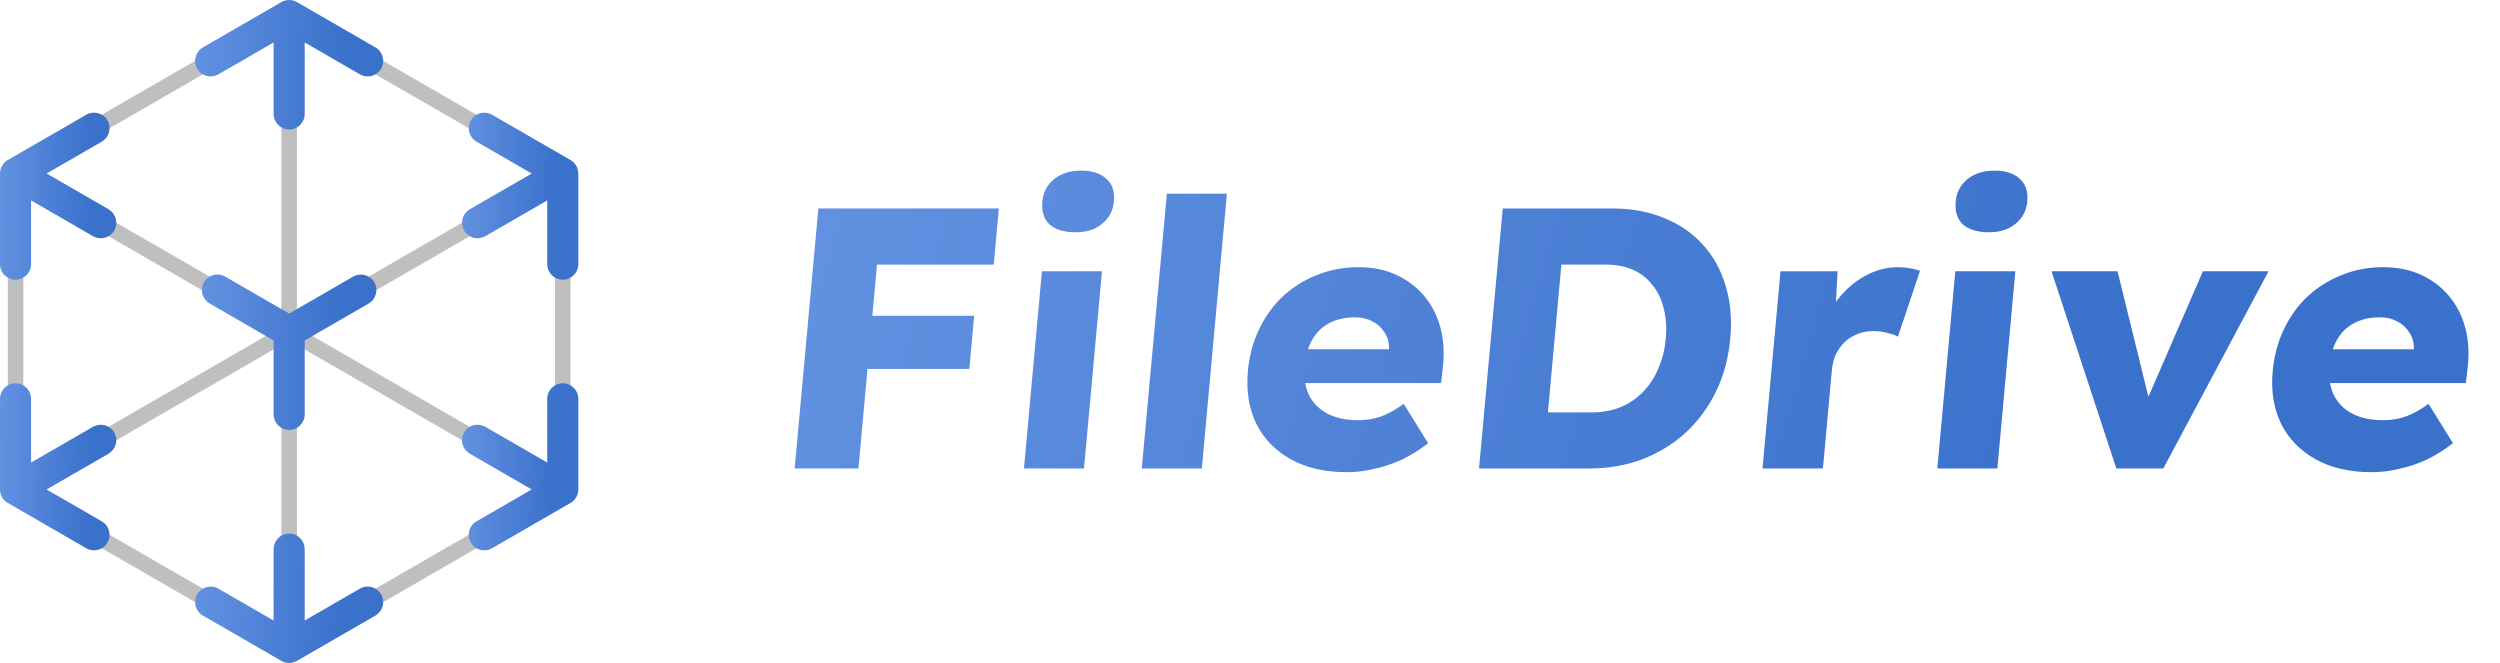 <svg width="181" height="48" viewBox="0 0 181 48" fill="none" xmlns="http://www.w3.org/2000/svg">
<g clip-path="url(#clip0_702_23341)">
<path d="M41.026 12.075L21.216 0.638C21.042 0.537 20.828 0.537 20.654 0.638L0.844 12.075C0.67 12.176 0.563 12.361 0.563 12.563V35.438C0.563 35.639 0.67 35.825 0.844 35.925L20.654 47.362C20.741 47.413 20.838 47.438 20.935 47.438C21.032 47.438 21.129 47.413 21.216 47.362L41.026 35.925C41.2 35.825 41.307 35.639 41.307 35.438V12.563C41.307 12.361 41.2 12.176 41.026 12.075ZM22.06 24L40.182 13.537V34.463L22.06 24ZM21.497 23.026V2.099L39.62 12.562L21.497 23.025V23.026ZM20.373 23.026L2.251 12.563L20.373 2.099V23.026ZM19.81 24L1.688 34.463V13.537L19.81 24H19.81ZM20.373 24.974V45.901L2.251 35.437L20.373 24.974H20.373ZM21.497 24.974L39.62 35.437L21.497 45.9V24.974Z" fill="#BFBFBF"/>
<path d="M20.935 31.124C21.557 31.124 22.06 30.62 22.06 29.999V24.648L26.69 21.976C27.228 21.665 27.413 20.977 27.102 20.439C26.792 19.902 26.105 19.717 25.565 20.028L20.935 22.7L16.306 20.027C15.767 19.716 15.079 19.901 14.769 20.439C14.458 20.977 14.643 21.665 15.181 21.975L19.81 24.648V30C19.81 30.62 20.314 31.124 20.935 31.124Z" fill="url(#paint0_linear_702_23341)"/>
<path d="M7.902 15.181C7.893 15.173 7.881 15.163 7.86 15.151L3.375 12.562L7.371 10.255C7.909 9.945 8.093 9.257 7.783 8.719C7.473 8.181 6.785 7.997 6.246 8.307L0.563 11.588C0.215 11.788 0 12.16 0 12.562V19.125C0 19.747 0.504 20.25 1.125 20.25C1.746 20.25 2.25 19.746 2.25 19.125V14.51L6.734 17.1C6.815 17.147 6.899 17.178 6.984 17.203C7.009 17.21 7.034 17.215 7.06 17.22C7.123 17.234 7.187 17.242 7.25 17.245C7.265 17.246 7.281 17.251 7.296 17.251C7.306 17.251 7.311 17.25 7.317 17.247C7.699 17.24 8.067 17.043 8.271 16.689C8.573 16.165 8.404 15.504 7.901 15.181H7.902Z" fill="url(#paint1_linear_702_23341)"/>
<path d="M6.825 30.859C6.81 30.861 6.785 30.871 6.734 30.899L2.25 33.488V28.875C2.25 28.253 1.746 27.75 1.125 27.75C0.504 27.75 0 28.253 0 28.875V35.438C0 35.84 0.215 36.211 0.563 36.412L6.246 39.694C6.423 39.796 6.616 39.844 6.807 39.844C7.196 39.844 7.574 39.643 7.782 39.282C8.093 38.744 7.909 38.055 7.37 37.745L3.374 35.437L7.859 32.848C7.895 32.827 7.917 32.811 7.929 32.797C8.41 32.468 8.567 31.824 8.271 31.311C7.978 30.803 7.347 30.616 6.825 30.859Z" fill="url(#paint2_linear_702_23341)"/>
<path d="M27.181 3.432L21.497 0.151C21.149 -0.05 20.72 -0.05 20.372 0.151L14.689 3.432C14.151 3.743 13.967 4.43 14.277 4.969C14.588 5.507 15.276 5.691 15.814 5.38L19.81 3.073V8.25C19.81 8.871 20.314 9.375 20.935 9.375C21.556 9.375 22.06 8.871 22.06 8.25V3.074L26.056 5.38C26.233 5.483 26.426 5.531 26.617 5.531C27.005 5.531 27.384 5.329 27.592 4.969C27.903 4.43 27.718 3.742 27.18 3.432H27.181Z" fill="url(#paint3_linear_702_23341)"/>
<path d="M40.745 27.75C40.124 27.75 39.62 28.253 39.62 28.875V33.489L35.136 30.9C35.066 30.86 35.028 30.843 35.011 30.843C34.495 30.624 33.887 30.814 33.599 31.311C33.305 31.822 33.459 32.464 33.935 32.794C33.952 32.81 33.976 32.828 34.011 32.848L38.495 35.437L34.499 37.745C33.96 38.055 33.777 38.743 34.087 39.281C34.296 39.642 34.673 39.844 35.062 39.844C35.254 39.844 35.446 39.795 35.624 39.693L41.307 36.412C41.655 36.211 41.87 35.841 41.87 35.438V28.875C41.87 28.253 41.366 27.75 40.745 27.75L40.745 27.75Z" fill="url(#paint4_linear_702_23341)"/>
<path d="M41.862 12.499C41.84 12.122 41.637 11.778 41.308 11.588L35.624 8.307C35.086 7.997 34.398 8.181 34.088 8.719C33.777 9.257 33.961 9.945 34.5 10.256L38.495 12.563L34.011 15.151C33.976 15.172 33.951 15.19 33.933 15.208C33.459 15.538 33.305 16.179 33.599 16.688C33.808 17.049 34.185 17.251 34.575 17.251C34.718 17.251 34.86 17.213 34.998 17.157C35.016 17.161 35.056 17.146 35.136 17.1L39.62 14.51V19.125C39.62 19.747 40.124 20.25 40.745 20.25C41.366 20.25 41.87 19.746 41.87 19.125V12.562C41.87 12.533 41.867 12.513 41.861 12.499L41.862 12.499Z" fill="url(#paint5_linear_702_23341)"/>
<path d="M26.056 42.619L22.06 44.926V39.749C22.06 39.703 22.056 39.676 22.051 39.659C22.004 39.081 21.526 38.625 20.935 38.625C20.344 38.625 19.865 39.081 19.818 39.659C19.813 39.676 19.809 39.703 19.809 39.749V44.926L15.813 42.62C15.275 42.309 14.588 42.493 14.277 43.032C13.966 43.57 14.151 44.258 14.689 44.569L20.372 47.85C20.546 47.95 20.741 48 20.935 48C21.129 48 21.323 47.95 21.497 47.849L27.181 44.568C27.719 44.257 27.903 43.569 27.593 43.031C27.282 42.492 26.595 42.308 26.056 42.619Z" fill="url(#paint6_linear_702_23341)"/>
</g>
<path d="M57.533 33.917L59.249 15.095H63.866L62.15 33.917H57.533ZM60.35 26.711L60.701 22.866H70.529L70.178 26.711H60.35ZM61.039 19.156L61.409 15.095H72.317L71.947 19.156H61.039ZM74.134 33.917L75.436 19.64H79.783L78.481 33.917H74.134ZM77.881 16.816C77.053 16.816 76.422 16.628 75.988 16.252C75.574 15.857 75.4 15.302 75.465 14.585C75.526 13.921 75.809 13.384 76.314 12.971C76.82 12.559 77.478 12.353 78.288 12.353C79.08 12.353 79.683 12.55 80.097 12.944C80.53 13.321 80.715 13.867 80.649 14.585C80.589 15.248 80.306 15.786 79.8 16.198C79.312 16.61 78.673 16.816 77.881 16.816ZM82.666 33.917L84.48 14.02H88.827L87.013 33.917H82.666ZM97.509 34.186C95.925 34.186 94.568 33.873 93.437 33.245C92.324 32.618 91.494 31.757 90.945 30.664C90.417 29.552 90.217 28.289 90.346 26.873C90.447 25.761 90.72 24.748 91.163 23.834C91.608 22.902 92.185 22.104 92.893 21.441C93.62 20.778 94.44 20.267 95.355 19.909C96.289 19.532 97.287 19.344 98.35 19.344C99.358 19.344 100.259 19.523 101.054 19.882C101.85 20.24 102.524 20.742 103.077 21.387C103.63 22.033 104.029 22.794 104.273 23.673C104.517 24.551 104.582 25.51 104.469 26.55L104.335 27.733H92.941L92.516 25.286H101.021L100.518 25.77L100.567 25.232C100.571 24.784 100.463 24.399 100.24 24.076C100.037 23.736 99.747 23.467 99.368 23.27C99.008 23.072 98.585 22.974 98.1 22.974C97.379 22.974 96.754 23.117 96.224 23.404C95.714 23.673 95.309 24.067 95.009 24.587C94.71 25.107 94.525 25.752 94.455 26.523C94.385 27.294 94.484 27.975 94.754 28.567C95.043 29.158 95.487 29.615 96.088 29.938C96.706 30.261 97.456 30.422 98.338 30.422C98.932 30.422 99.481 30.332 99.983 30.153C100.485 29.974 101.035 29.669 101.632 29.239L103.397 32.089C102.797 32.555 102.167 32.949 101.507 33.272C100.85 33.577 100.181 33.801 99.502 33.944C98.84 34.106 98.175 34.186 97.509 34.186ZM107.081 33.917L108.798 15.095H116.763C118.149 15.095 119.396 15.329 120.506 15.795C121.617 16.243 122.548 16.888 123.299 17.73C124.052 18.555 124.6 19.55 124.944 20.715C125.29 21.862 125.399 23.126 125.273 24.506C125.146 25.905 124.805 27.177 124.25 28.325C123.696 29.472 122.966 30.467 122.061 31.309C121.158 32.134 120.109 32.779 118.915 33.245C117.74 33.693 116.45 33.917 115.046 33.917H107.081ZM111.988 30.744L111.475 29.857H115.282C116.02 29.857 116.697 29.732 117.314 29.481C117.931 29.23 118.467 28.871 118.924 28.405C119.4 27.921 119.776 27.357 120.05 26.711C120.345 26.048 120.529 25.313 120.602 24.506C120.676 23.7 120.625 22.974 120.45 22.328C120.295 21.665 120.022 21.101 119.632 20.634C119.263 20.151 118.792 19.783 118.221 19.532C117.65 19.281 116.995 19.156 116.257 19.156H112.369L113.12 18.322L111.988 30.744ZM127.606 33.917L128.908 19.64H133.039L132.803 24.291L132.077 23.377C132.379 22.624 132.802 21.943 133.343 21.334C133.885 20.724 134.505 20.24 135.204 19.882C135.92 19.523 136.648 19.344 137.386 19.344C137.71 19.344 138.004 19.371 138.269 19.424C138.554 19.46 138.8 19.523 139.008 19.613L137.413 24.372C137.225 24.264 136.963 24.175 136.628 24.103C136.312 24.014 135.974 23.969 135.614 23.969C135.218 23.969 134.842 24.04 134.487 24.184C134.152 24.309 133.847 24.497 133.572 24.748C133.315 24.999 133.099 25.295 132.924 25.636C132.767 25.976 132.669 26.362 132.629 26.792L131.98 33.917H127.606ZM140.262 33.917L141.564 19.64H145.911L144.609 33.917H140.262ZM144.009 16.816C143.181 16.816 142.55 16.628 142.116 16.252C141.702 15.857 141.528 15.302 141.593 14.585C141.654 13.921 141.937 13.384 142.442 12.971C142.948 12.559 143.606 12.353 144.416 12.353C145.208 12.353 145.811 12.55 146.225 12.944C146.658 13.321 146.842 13.867 146.777 14.585C146.717 15.248 146.434 15.786 145.928 16.198C145.44 16.61 144.801 16.816 144.009 16.816ZM153.222 33.917L148.53 19.64H153.309L155.909 30.207L154.844 30.341L159.492 19.64H164.244L156.624 33.917H153.222ZM171.705 34.186C170.121 34.186 168.764 33.873 167.633 33.245C166.52 32.618 165.69 31.757 165.142 30.664C164.613 29.552 164.413 28.289 164.542 26.873C164.644 25.761 164.916 24.748 165.359 23.834C165.804 22.902 166.381 22.104 167.09 21.441C167.816 20.778 168.637 20.267 169.551 19.909C170.486 19.532 171.484 19.344 172.546 19.344C173.554 19.344 174.455 19.523 175.251 19.882C176.046 20.24 176.72 20.742 177.273 21.387C177.827 22.033 178.225 22.794 178.469 23.673C178.713 24.551 178.779 25.51 178.666 26.55L178.531 27.733H167.137L166.712 25.286H175.217L174.714 25.77L174.763 25.232C174.768 24.784 174.659 24.399 174.436 24.076C174.233 23.736 173.943 23.467 173.565 23.27C173.205 23.072 172.782 22.974 172.296 22.974C171.576 22.974 170.951 23.117 170.421 23.404C169.91 23.673 169.505 24.067 169.206 24.587C168.906 25.107 168.721 25.752 168.651 26.523C168.581 27.294 168.681 27.975 168.951 28.567C169.239 29.158 169.683 29.615 170.284 29.938C170.902 30.261 171.653 30.422 172.535 30.422C173.129 30.422 173.677 30.332 174.179 30.153C174.682 29.974 175.231 29.669 175.829 29.239L177.594 32.089C176.993 32.555 176.363 32.949 175.704 33.272C175.046 33.577 174.378 33.801 173.698 33.944C173.036 34.106 172.371 34.186 171.705 34.186Z" fill="url(#paint7_linear_702_23341)"/>
<defs>
<linearGradient id="paint0_linear_702_23341" x1="24.405" y1="30.272" x2="12.052" y2="29.814" gradientUnits="userSpaceOnUse">
<stop stop-color="#3A71CB"/>
<stop offset="1" stop-color="#6B99E6"/>
</linearGradient>
<linearGradient id="paint1_linear_702_23341" x1="6.523" y1="19.334" x2="-1.718" y2="19.144" gradientUnits="userSpaceOnUse">
<stop stop-color="#3A71CB"/>
<stop offset="1" stop-color="#6B99E6"/>
</linearGradient>
<linearGradient id="paint2_linear_702_23341" x1="6.523" y1="38.928" x2="-1.717" y2="38.739" gradientUnits="userSpaceOnUse">
<stop stop-color="#3A71CB"/>
<stop offset="1" stop-color="#6B99E6"/>
</linearGradient>
<linearGradient id="paint3_linear_702_23341" x1="24.674" y1="8.665" x2="11.373" y2="8.027" gradientUnits="userSpaceOnUse">
<stop stop-color="#3A71CB"/>
<stop offset="1" stop-color="#6B99E6"/>
</linearGradient>
<linearGradient id="paint4_linear_702_23341" x1="39.972" y1="38.928" x2="31.732" y2="38.739" gradientUnits="userSpaceOnUse">
<stop stop-color="#3A71CB"/>
<stop offset="1" stop-color="#6B99E6"/>
</linearGradient>
<linearGradient id="paint5_linear_702_23341" x1="39.972" y1="19.334" x2="31.732" y2="19.144" gradientUnits="userSpaceOnUse">
<stop stop-color="#3A71CB"/>
<stop offset="1" stop-color="#6B99E6"/>
</linearGradient>
<linearGradient id="paint6_linear_702_23341" x1="24.675" y1="47.29" x2="11.372" y2="46.652" gradientUnits="userSpaceOnUse">
<stop stop-color="#3A71CB"/>
<stop offset="1" stop-color="#6B99E6"/>
</linearGradient>
<linearGradient id="paint7_linear_702_23341" x1="151.378" y1="32.408" x2="39.787" y2="-0.696" gradientUnits="userSpaceOnUse">
<stop stop-color="#3A71CB"/>
<stop offset="1" stop-color="#6B99E6"/>
</linearGradient>
<clipPath id="clip0_702_23341">
<rect width="41.87" height="48" fill="white"/>
</clipPath>
</defs>
</svg>
